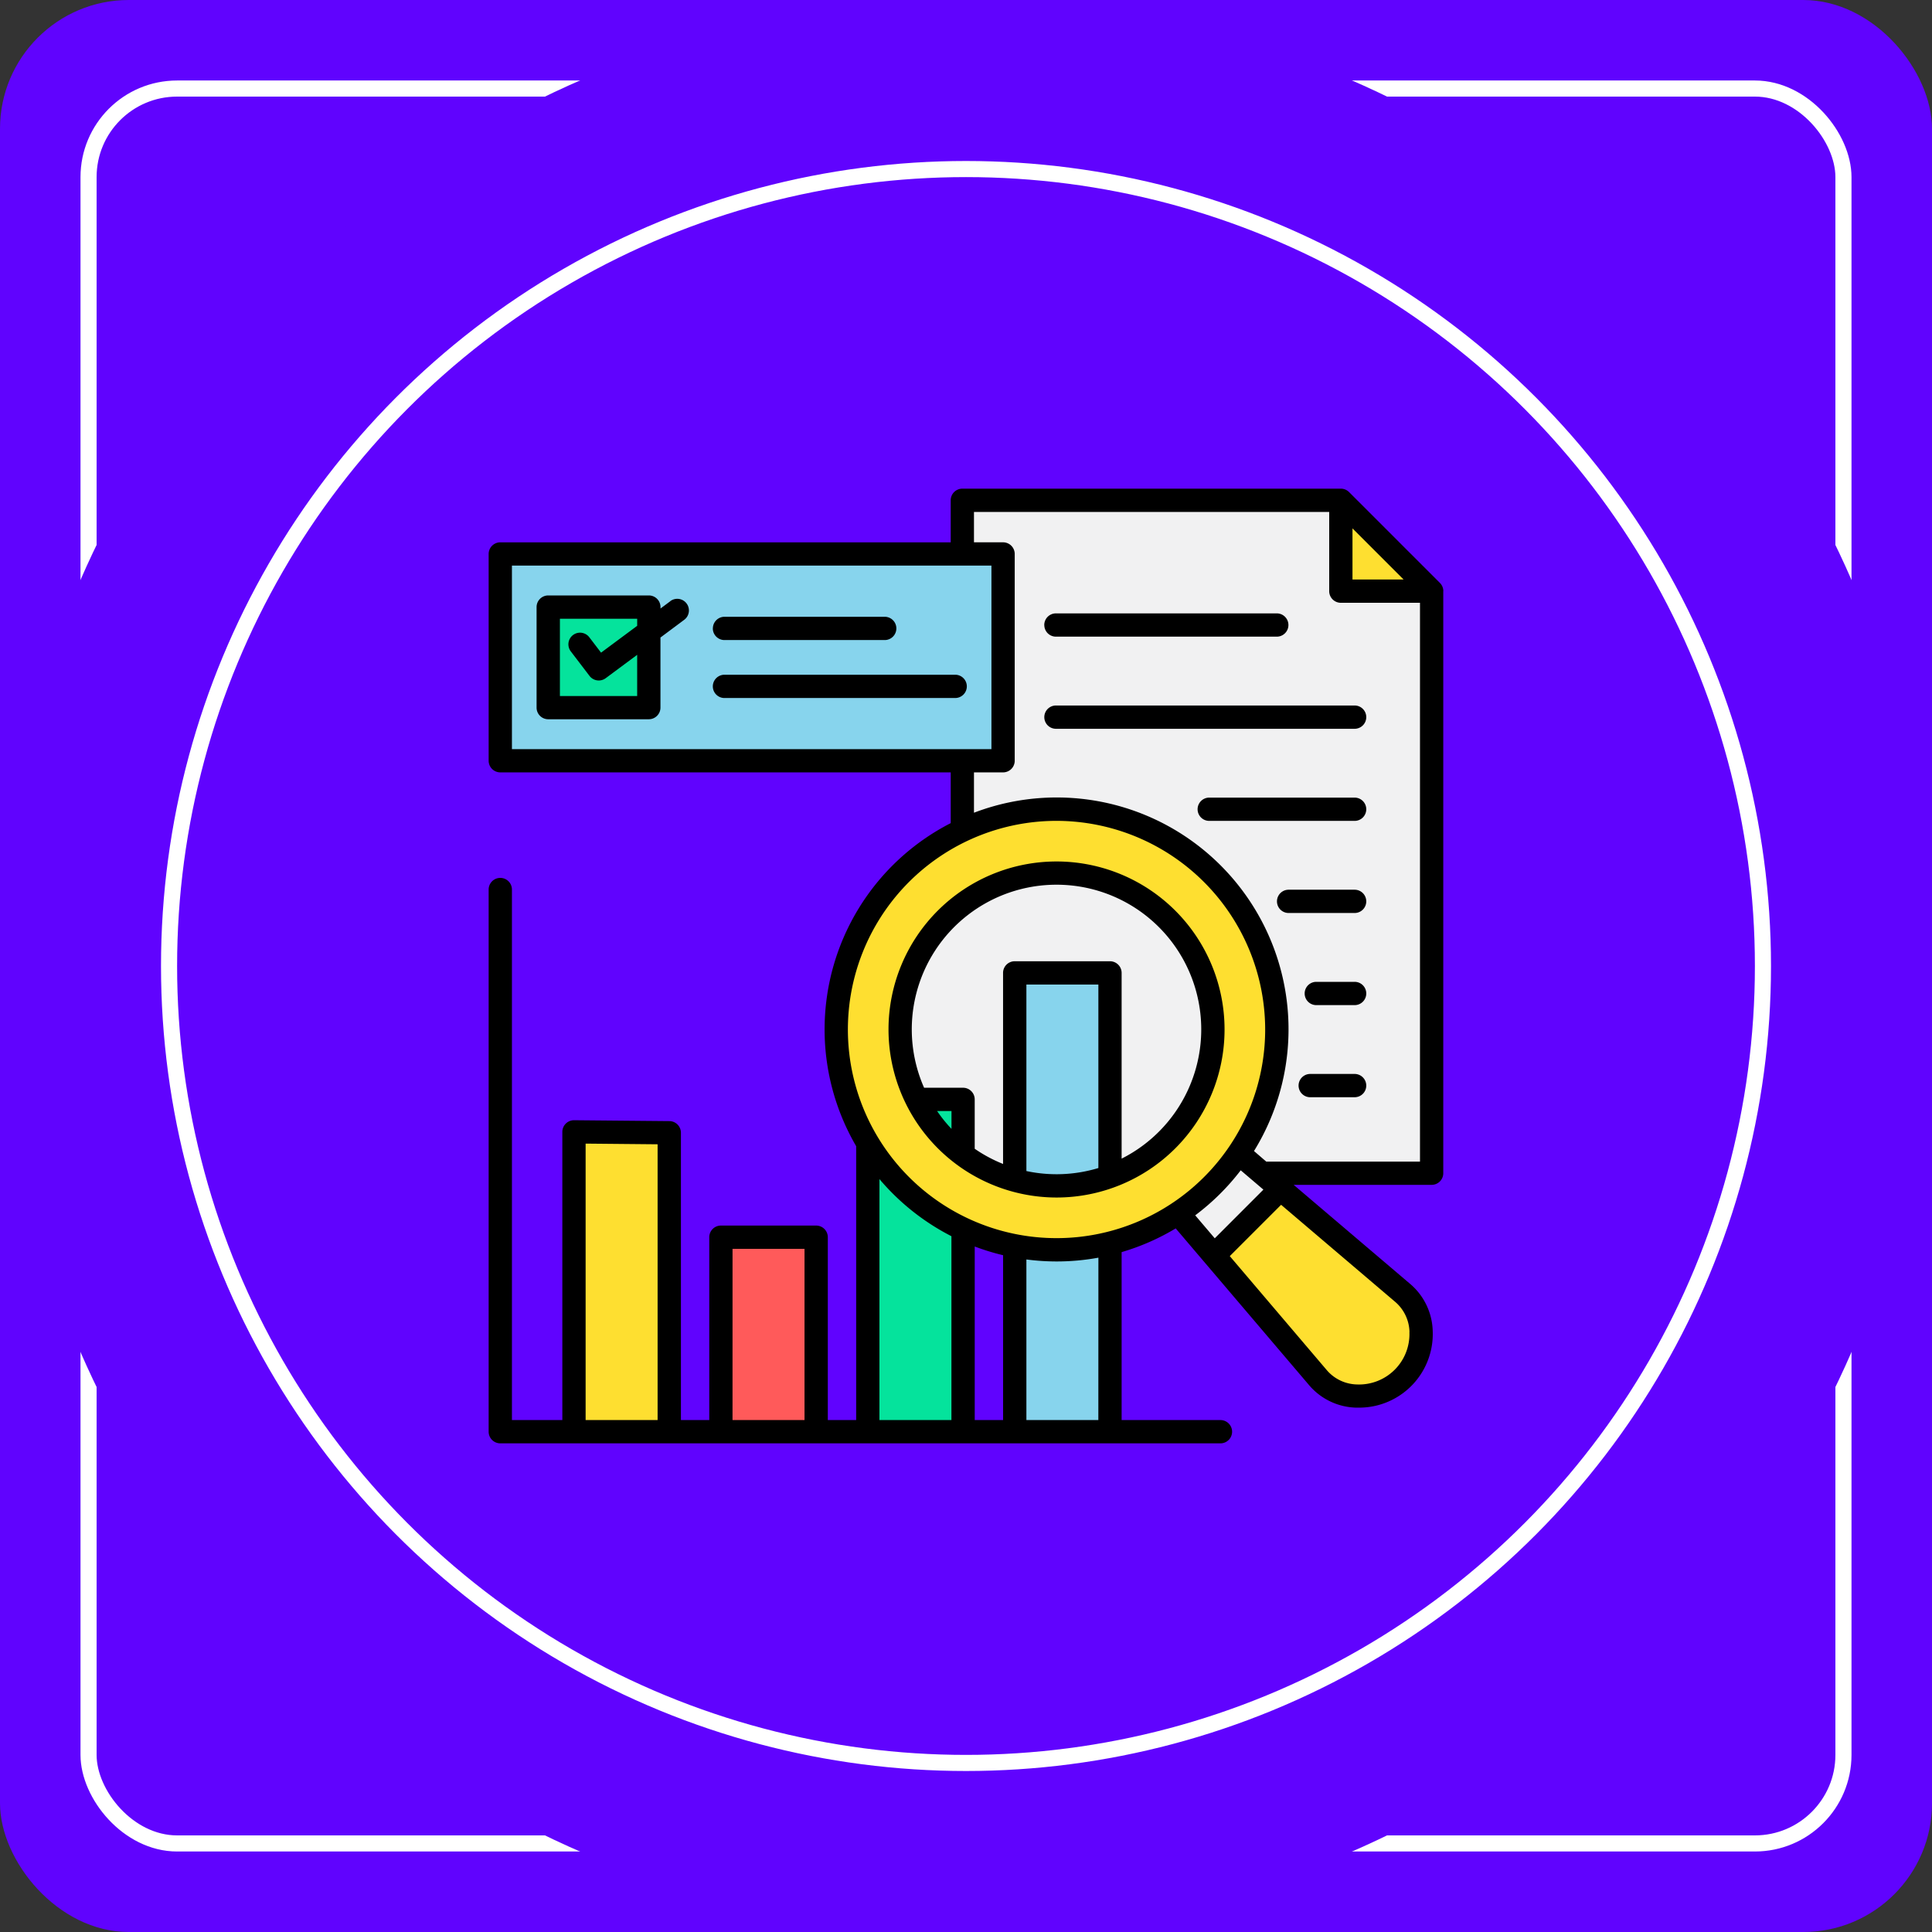 <svg xmlns="http://www.w3.org/2000/svg" width="120" height="120" viewBox="0 0 120 120">
  <rect x="0" y="0" width="120" height="120" fill="#333333" stroke="none"/>
  <g id="Group_1169228" data-name="Group 1169228" transform="translate(-64 -6445)">
    <rect id="Rectangle_402033" data-name="Rectangle 402033" width="120" height="120" rx="8" transform="translate(64 6445)" fill="#6003fe"/>
    <g id="Rectangle_412110" data-name="Rectangle 412110" transform="translate(69 6450)" fill="none" stroke="#fff" stroke-width="1">
      <rect width="110" height="110" rx="6" stroke="none"/>
      <rect x="0.5" y="0.5" width="109" height="109" rx="5.5" fill="none"/>
    </g>
    <g id="Group_1155336" data-name="Group 1155336" transform="translate(-325 -2)">
      <circle id="Ellipse_13473" data-name="Ellipse 13473" cx="60" cy="60" r="60" transform="translate(389 6447)" fill="#6003fe"/>
      <g id="Ellipse_13474" data-name="Ellipse 13474" transform="translate(399 6457)" fill="none" stroke="#fff" stroke-width="1">
        <circle cx="50" cy="50" r="50" stroke="none"/>
        <circle cx="50" cy="50" r="49.5" fill="none"/>
      </g>
      <g id="Group_1172198" data-name="Group 1172198" transform="translate(409.351 6467.351)">
        <path id="Path_943487" data-name="Path 943487" d="M61.406,361.63H55.97V343.49l5.436.052Z" transform="translate(-40.43 -293.296)" fill="#fedf30" fill-rule="evenodd"/>
        <path id="Path_943488" data-name="Path 943488" d="M131.68,397.76h5.436v11.6H131.68Z" transform="translate(-107.015 -341.025)" fill="#ff5a5a" fill-rule="evenodd"/>
        <path id="Path_943489" data-name="Path 943489" d="M212.836,371.656H207.4V354.89l.85,1.005a14.012,14.012,0,0,0,4.323,3.43l.263.134Z" transform="translate(-173.609 -303.322)" fill="#05e39c" fill-rule="evenodd"/>
        <path id="Path_943490" data-name="Path 943490" d="M288.536,412.648H283.1V401.643l.544.07a13.95,13.95,0,0,0,4.322-.11l.569-.1v11.148Z" transform="translate(-240.185 -344.315)" fill="#87d4ed" fill-rule="evenodd"/>
        <path id="Path_943491" data-name="Path 943491" d="M390.357,373.6l7.436,6.329a3.023,3.023,0,0,1,1.041,2.212,3.613,3.613,0,0,1-3.756,3.754,3.023,3.023,0,0,1-2.209-1.04l-6.33-7.436Z" transform="translate(-331.158 -319.777)" fill="#fedf30" fill-rule="evenodd"/>
        <path id="Path_943492" data-name="Path 943492" d="M371.744,355.51l2.194,1.867-3.763,3.763-1.885-2.216.411-.307a14.036,14.036,0,0,0,2.735-2.7Z" transform="translate(-315.107 -303.868)" fill="#f1f1f2" fill-rule="evenodd"/>
        <path id="Path_943493" data-name="Path 943493" d="M218.013,190.641A13.441,13.441,0,1,1,204.572,177.2,13.456,13.456,0,0,1,218.013,190.641Z" transform="translate(-159.299 -147.048)" fill="#fedf30" fill-rule="evenodd"/>
        <path id="Path_943494" data-name="Path 943494" d="M451.17,20.82l4.822,4.822H451.17Z" transform="translate(-387.998 -9.516)" fill="#fedf30" fill-rule="evenodd"/>
        <path id="Path_943495" data-name="Path 943495" d="M258.641,21.093a.241.241,0,0,0-.241-.241h-2.29V18h23.027v5.4a.242.242,0,0,0,.241.241h5.4V59.313H274.576l-1.218-1.037.218-.352a13.921,13.921,0,0,0-16.811-20.307l-.654.249V34.179h2.29a.242.242,0,0,0,.241-.241Z" transform="translate(-216.448 -7.036)" fill="#f1f1f2" fill-rule="evenodd"/>
        <path id="Path_943496" data-name="Path 943496" d="M18,45.66H48.747V58.023H18Z" transform="translate(-7.036 -31.362)" fill="#87d4ed" fill-rule="evenodd"/>
        <path id="Path_943497" data-name="Path 943497" d="M230.024,206.14a9.954,9.954,0,1,0,9.954,9.953A9.965,9.965,0,0,0,230.024,206.14Z" transform="translate(-184.751 -172.5)" fill="#f1f1f2" fill-rule="evenodd"/>
        <path id="Path_943498" data-name="Path 943498" d="M234.948,328.66a9.619,9.619,0,0,1-.943-1.165l-.516-.754h2.29v2.8Z" transform="translate(-196.554 -278.565)" fill="#05e39c" fill-rule="evenodd"/>
        <g id="Group_1172197" data-name="Group 1172197" transform="translate(24.406 18.227)">
          <path id="Path_943499" data-name="Path 943499" d="M288.193,273.892a9.452,9.452,0,0,1-4.711.2l-.382-.082V261.55h5.436v12.238Z" transform="translate(-264.591 -239.459)" fill="#87d4ed" fill-rule="evenodd"/>
          <path id="Path_943500" data-name="Path 943500" d="M300.6,78.26a.241.241,0,0,0,0,.482h13.716a.241.241,0,1,0,0-.482Z" transform="translate(-279.771 -78.26)" fill="#87d4ed" fill-rule="evenodd"/>
          <path id="Path_943501" data-name="Path 943501" d="M300.6,125.74a.241.241,0,0,0,0,.482h18.55a.241.241,0,0,0,0-.482Z" transform="translate(-279.771 -120.017)" fill="#87d4ed" fill-rule="evenodd"/>
          <path id="Path_943502" data-name="Path 943502" d="M379.581,173.21a.241.241,0,0,0,0,.482h9.03a.241.241,0,1,0,0-.482Z" transform="translate(-349.232 -161.766)" fill="#87d4ed" fill-rule="evenodd"/>
          <path id="Path_943503" data-name="Path 943503" d="M434.53,268.4a.242.242,0,0,0,.241.241h2.379a.241.241,0,1,0,0-.482h-2.379A.24.24,0,0,0,434.53,268.4Z" transform="translate(-397.77 -245.272)" fill="#87d4ed" fill-rule="evenodd"/>
          <path id="Path_943504" data-name="Path 943504" d="M434.389,315.63h-2.758a.241.241,0,1,0,0,.482h2.758a.241.241,0,1,0,0-.482Z" transform="translate(-395.008 -287.021)" fill="#87d4ed" fill-rule="evenodd"/>
          <path id="Path_943505" data-name="Path 943505" d="M420.481,220.68a.241.241,0,0,0,0,.482h4.1a.241.241,0,0,0,0-.482Z" transform="translate(-385.202 -203.515)" fill="#87d4ed" fill-rule="evenodd"/>
          <path id="Path_943506" data-name="Path 943506" d="M129.771,109.9a.241.241,0,0,0,0,.482H144.1a.241.241,0,1,0,0-.482Z" transform="translate(-129.53 -106.087)" fill="#87d4ed" fill-rule="evenodd"/>
          <path id="Path_943507" data-name="Path 943507" d="M139.961,80.241A.241.241,0,0,0,139.72,80h-9.949a.241.241,0,0,0,0,.482h9.949A.24.24,0,0,0,139.961,80.241Z" transform="translate(-129.53 -79.79)" fill="#87d4ed" fill-rule="evenodd"/>
        </g>
        <path id="Path_943508" data-name="Path 943508" d="M45.44,70.92l1.67-1.24a.241.241,0,0,0-.287-.388L45.44,70.318V69.271a.242.242,0,0,0-.241-.241H38.951a.24.24,0,0,0-.241.241v6.248a.24.24,0,0,0,.241.241H45.2a.242.242,0,0,0,.241-.241Z" transform="translate(-25.25 -51.915)" fill="#f1f1f2" fill-rule="evenodd"/>
        <path id="Path_943509" data-name="Path 943509" d="M48.476,78.8H42.71V73.03h5.766v1.164l-2.82,2.094-1.028-1.345a.241.241,0,0,0-.383.292l1.173,1.537a.242.242,0,0,0,.335.047L48.477,74.8v4Z" transform="translate(-28.768 -55.433)" fill="#05e39c" fill-rule="evenodd"/>
        <path id="Path_943510" data-name="Path 943510" d="M19.226,22.88h-4.8v-4.8h4.8v.44l-2.244,1.666-.74-.968a.723.723,0,0,0-1.15.876l1.173,1.537a.723.723,0,0,0,1.005.142l1.955-1.451v2.56Zm2.061-5.891-.613.456v-.089a.724.724,0,0,0-.723-.723H13.7a.723.723,0,0,0-.723.723V23.6a.723.723,0,0,0,.723.723h6.248a.724.724,0,0,0,.723-.723V19.247l1.475-1.1a.723.723,0,0,0-.861-1.162ZM39.7,22.281a.724.724,0,0,1-.723.723H24.647a.723.723,0,0,1,0-1.446H38.974A.723.723,0,0,1,39.7,22.281Zm-15.773-3.6a.723.723,0,0,1,.723-.723H34.6a.723.723,0,0,1,0,1.446H24.647A.723.723,0,0,1,23.924,18.678ZM45.273,34.6a8.987,8.987,0,0,1,4.042,17.014V40.077a.724.724,0,0,0-.723-.723H42.674a.723.723,0,0,0-.723.723V51.944A8.911,8.911,0,0,1,40.19,51V47.934a.724.724,0,0,0-.723-.723H37.046A8.984,8.984,0,0,1,45.273,34.6ZM43.4,52.385a8.973,8.973,0,0,0,4.471-.187V40.8H43.4Zm-4.652-2.621V48.657h-.894A8.864,8.864,0,0,0,38.745,49.763Zm6.528,4.265A10.436,10.436,0,1,0,34.836,43.593,10.448,10.448,0,0,0,45.273,54.029ZM64.51,47.077a.723.723,0,0,1-.723.723H61.029a.723.723,0,1,1,0-1.446h2.758A.723.723,0,0,1,64.51,47.077Zm0-5.721a.723.723,0,0,1-.723.723H61.407a.723.723,0,0,1,0-1.446h2.379A.722.722,0,0,1,64.51,41.356Zm0-5.722a.722.722,0,0,1-.723.723h-4.1a.723.723,0,0,1,0-1.446h4.1A.723.723,0,0,1,64.51,35.633Zm0-5.721a.723.723,0,0,1-.723.723h-9.03a.723.723,0,1,1,0-1.446h9.03A.723.723,0,0,1,64.51,29.912Zm0-5.721a.723.723,0,0,1-.723.723H45.236a.723.723,0,0,1,0-1.446h18.55A.722.722,0,0,1,64.51,24.191Zm-20-5.722a.724.724,0,0,1,.723-.723H58.952a.723.723,0,1,1,0,1.446H45.236A.722.722,0,0,1,44.513,18.468ZM58.3,51.8h9.547V17.09H62.931a.724.724,0,0,1-.723-.723V11.446H40.144v1.887h1.808a.724.724,0,0,1,.723.723V26.9a.723.723,0,0,1-.723.723H40.144v2.506A14.4,14.4,0,0,1,57.537,51.142Zm8.89,10.587a3.13,3.13,0,0,1-3.254,3.253,2.538,2.538,0,0,1-1.862-.871l-6.041-7.1,3.188-3.188,7.1,6.041A2.543,2.543,0,0,1,67.195,62.382ZM56.712,52.339l1.409,1.2L55.1,56.562l-1.214-1.427A14.525,14.525,0,0,0,56.712,52.339ZM47.869,67.852H43.4V57.877A14.573,14.573,0,0,0,45.273,58a14.4,14.4,0,0,0,2.6-.235ZM16.023,50.681l4.471.042V67.852H16.023Zm9.125,6.536h4.471V67.852H25.147Zm9.125-4.333a14.5,14.5,0,0,0,4.471,3.548v11.42H34.272Zm7.68,4.728v10.24H40.191V57.072A14.387,14.387,0,0,0,41.952,57.612Zm3.32-26.978A12.959,12.959,0,1,0,58.231,43.593,12.974,12.974,0,0,0,45.273,30.634ZM11.446,14.78v11.4H41.229V14.78Zm52.208-2.312,3.176,3.176H63.654Zm5.643,3.9a.721.721,0,0,0-.211-.511l-5.644-5.644A.721.721,0,0,0,62.931,10H39.422a.724.724,0,0,0-.723.723v2.611H10.723a.724.724,0,0,0-.723.723V26.9a.724.724,0,0,0,.723.723H38.7v3.152A14.395,14.395,0,0,0,32.827,50.84V67.852H31.066V56.494a.724.724,0,0,0-.723-.723H24.426a.723.723,0,0,0-.723.723V67.852H21.942V50.006a.723.723,0,0,0-.716-.723l-5.918-.054H15.3a.724.724,0,0,0-.723.723v17.9H11.446V34.9A.723.723,0,1,0,10,34.9V68.575a.723.723,0,0,0,.723.723h44.73a.723.723,0,0,0,0-1.446H49.315V57.42a14.344,14.344,0,0,0,3.359-1.473l8.3,9.754a3.966,3.966,0,0,0,2.906,1.379c.061,0,.122,0,.182,0a4.574,4.574,0,0,0,4.575-4.76,3.97,3.97,0,0,0-1.379-2.906L60,53.242h8.57a.723.723,0,0,0,.723-.723V16.367Z" fill-rule="evenodd"/>
      </g>
    </g>
  </g>
</svg>
